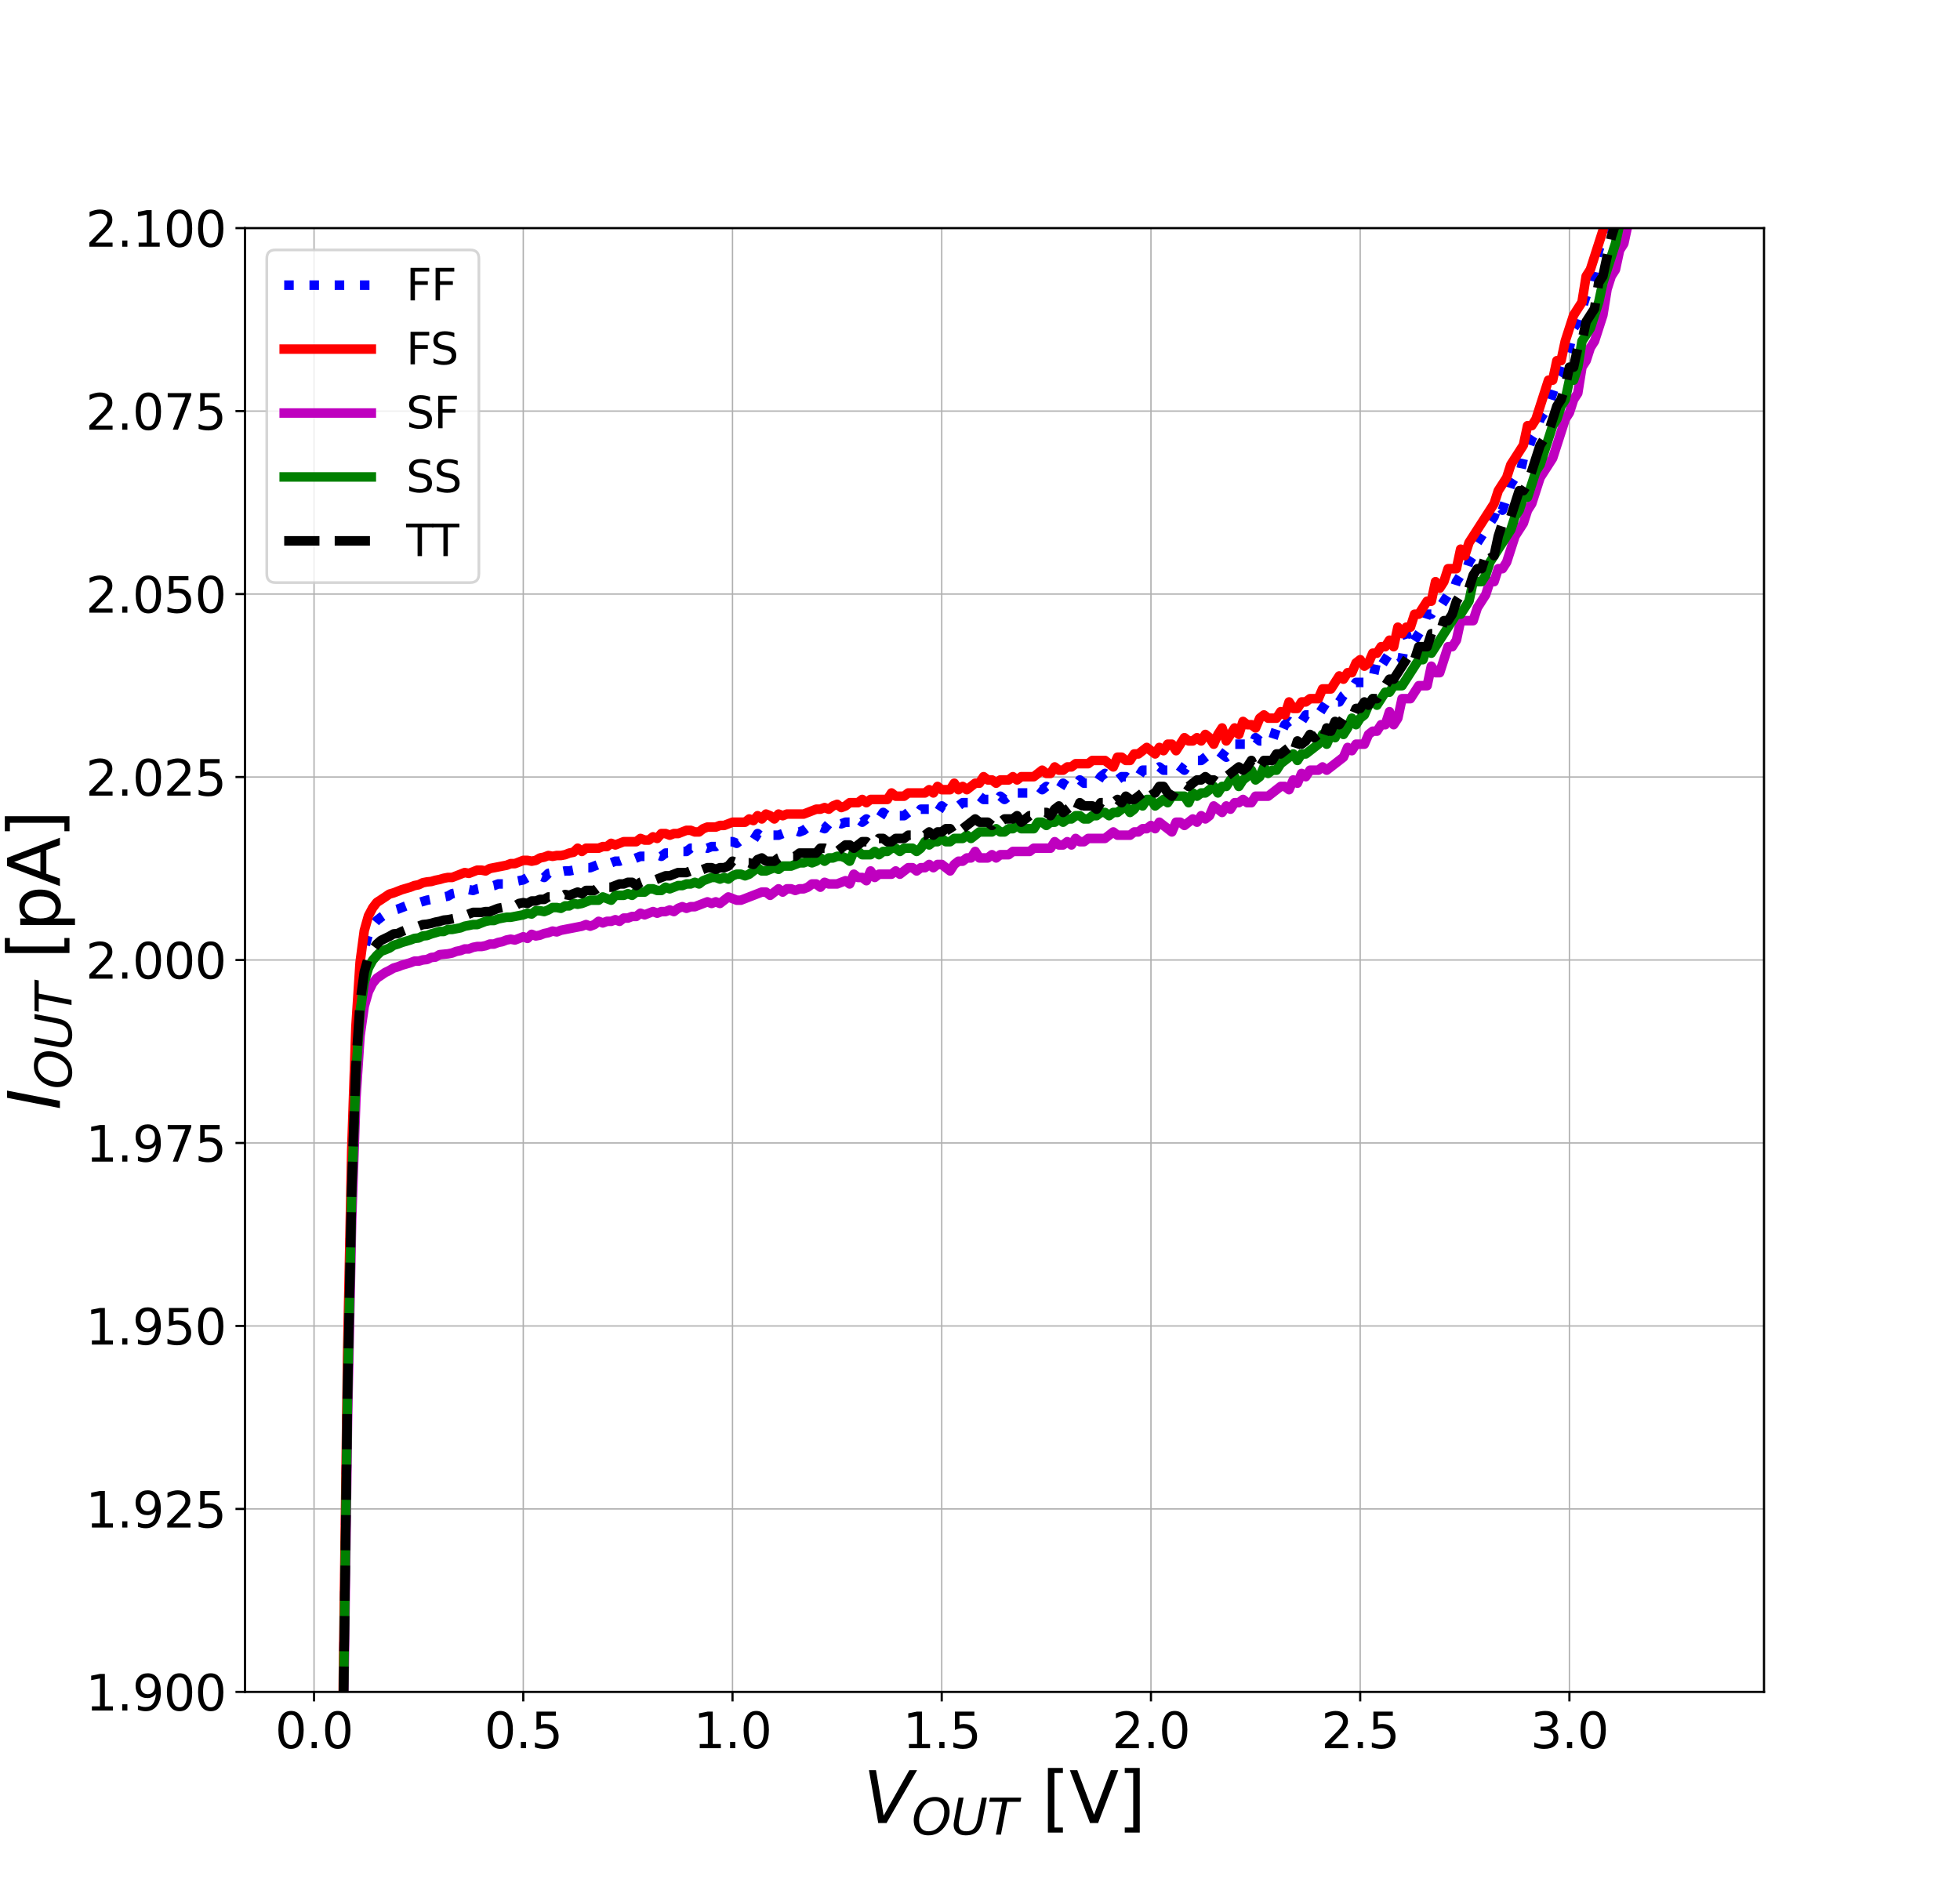 <?xml version="1.0" encoding="utf-8" standalone="no"?>
<!DOCTYPE svg PUBLIC "-//W3C//DTD SVG 1.1//EN"
  "http://www.w3.org/Graphics/SVG/1.1/DTD/svg11.dtd">
<svg xmlns:xlink="http://www.w3.org/1999/xlink" width="720pt" height="698.4pt" viewBox="0 0 720 698.4" xmlns="http://www.w3.org/2000/svg" version="1.1">
 <defs>
  <style type="text/css">*{stroke-linejoin: round; stroke-linecap: butt}</style>
 </defs>
 <g id="figure_1">
  <g id="patch_1">
   <path d="M 0 698.4 
L 720 698.4 
L 720 0 
L 0 0 
z
" style="fill: #ffffff"/>
  </g>
  <g id="axes_1">
   <g id="patch_2">
    <path d="M 90 621.576 
L 648 621.576 
L 648 83.808 
L 90 83.808 
z
" style="fill: #ffffff"/>
   </g>
   <g id="matplotlib.axis_1">
    <g id="xtick_1">
     <g id="line2d_1">
      <path d="M 115.364 621.576 
L 115.364 83.808 
" clip-path="url(#pe6aa194597)" style="fill: none; stroke: #b0b0b0; stroke-width: 0.5; stroke-linecap: square"/>
     </g>
     <g id="line2d_2">
      <defs>
       <path id="meced6f2528" d="M 0 0 
L 0 3.5 
" style="stroke: #000000; stroke-width: 0.8"/>
      </defs>
      <g>
       <use xlink:href="#meced6f2528" x="115.364" y="621.576" style="stroke: #000000; stroke-width: 0.8"/>
      </g>
     </g>
     <g id="text_1">
      <!-- 0.0 -->
      <g transform="translate(101.051 642.253) scale(0.18 -0.18)">
       <defs>
        <path id="DejaVuSans-30" d="M 2034 4250 
Q 1547 4250 1301 3770 
Q 1056 3291 1056 2328 
Q 1056 1369 1301 889 
Q 1547 409 2034 409 
Q 2525 409 2770 889 
Q 3016 1369 3016 2328 
Q 3016 3291 2770 3770 
Q 2525 4250 2034 4250 
z
M 2034 4750 
Q 2819 4750 3233 4129 
Q 3647 3509 3647 2328 
Q 3647 1150 3233 529 
Q 2819 -91 2034 -91 
Q 1250 -91 836 529 
Q 422 1150 422 2328 
Q 422 3509 836 4129 
Q 1250 4750 2034 4750 
z
" transform="scale(0.016)"/>
        <path id="DejaVuSans-2e" d="M 684 794 
L 1344 794 
L 1344 0 
L 684 0 
L 684 794 
z
" transform="scale(0.016)"/>
       </defs>
       <use xlink:href="#DejaVuSans-30"/>
       <use xlink:href="#DejaVuSans-2e" x="63.623"/>
       <use xlink:href="#DejaVuSans-30" x="95.41"/>
      </g>
     </g>
    </g>
    <g id="xtick_2">
     <g id="line2d_3">
      <path d="M 192.223 621.576 
L 192.223 83.808 
" clip-path="url(#pe6aa194597)" style="fill: none; stroke: #b0b0b0; stroke-width: 0.5; stroke-linecap: square"/>
     </g>
     <g id="line2d_4">
      <g>
       <use xlink:href="#meced6f2528" x="192.223" y="621.576" style="stroke: #000000; stroke-width: 0.8"/>
      </g>
     </g>
     <g id="text_2">
      <!-- 0.5 -->
      <g transform="translate(177.91 642.253) scale(0.18 -0.18)">
       <defs>
        <path id="DejaVuSans-35" d="M 691 4666 
L 3169 4666 
L 3169 4134 
L 1269 4134 
L 1269 2991 
Q 1406 3038 1543 3061 
Q 1681 3084 1819 3084 
Q 2600 3084 3056 2656 
Q 3513 2228 3513 1497 
Q 3513 744 3044 326 
Q 2575 -91 1722 -91 
Q 1428 -91 1123 -41 
Q 819 9 494 109 
L 494 744 
Q 775 591 1075 516 
Q 1375 441 1709 441 
Q 2250 441 2565 725 
Q 2881 1009 2881 1497 
Q 2881 1984 2565 2268 
Q 2250 2553 1709 2553 
Q 1456 2553 1204 2497 
Q 953 2441 691 2322 
L 691 4666 
z
" transform="scale(0.016)"/>
       </defs>
       <use xlink:href="#DejaVuSans-30"/>
       <use xlink:href="#DejaVuSans-2e" x="63.623"/>
       <use xlink:href="#DejaVuSans-35" x="95.41"/>
      </g>
     </g>
    </g>
    <g id="xtick_3">
     <g id="line2d_5">
      <path d="M 269.083 621.576 
L 269.083 83.808 
" clip-path="url(#pe6aa194597)" style="fill: none; stroke: #b0b0b0; stroke-width: 0.5; stroke-linecap: square"/>
     </g>
     <g id="line2d_6">
      <g>
       <use xlink:href="#meced6f2528" x="269.083" y="621.576" style="stroke: #000000; stroke-width: 0.8"/>
      </g>
     </g>
     <g id="text_3">
      <!-- 1.0 -->
      <g transform="translate(254.77 642.253) scale(0.18 -0.18)">
       <defs>
        <path id="DejaVuSans-31" d="M 794 531 
L 1825 531 
L 1825 4091 
L 703 3866 
L 703 4441 
L 1819 4666 
L 2450 4666 
L 2450 531 
L 3481 531 
L 3481 0 
L 794 0 
L 794 531 
z
" transform="scale(0.016)"/>
       </defs>
       <use xlink:href="#DejaVuSans-31"/>
       <use xlink:href="#DejaVuSans-2e" x="63.623"/>
       <use xlink:href="#DejaVuSans-30" x="95.41"/>
      </g>
     </g>
    </g>
    <g id="xtick_4">
     <g id="line2d_7">
      <path d="M 345.942 621.576 
L 345.942 83.808 
" clip-path="url(#pe6aa194597)" style="fill: none; stroke: #b0b0b0; stroke-width: 0.5; stroke-linecap: square"/>
     </g>
     <g id="line2d_8">
      <g>
       <use xlink:href="#meced6f2528" x="345.942" y="621.576" style="stroke: #000000; stroke-width: 0.8"/>
      </g>
     </g>
     <g id="text_4">
      <!-- 1.5 -->
      <g transform="translate(331.629 642.253) scale(0.18 -0.18)">
       <use xlink:href="#DejaVuSans-31"/>
       <use xlink:href="#DejaVuSans-2e" x="63.623"/>
       <use xlink:href="#DejaVuSans-35" x="95.41"/>
      </g>
     </g>
    </g>
    <g id="xtick_5">
     <g id="line2d_9">
      <path d="M 422.802 621.576 
L 422.802 83.808 
" clip-path="url(#pe6aa194597)" style="fill: none; stroke: #b0b0b0; stroke-width: 0.5; stroke-linecap: square"/>
     </g>
     <g id="line2d_10">
      <g>
       <use xlink:href="#meced6f2528" x="422.802" y="621.576" style="stroke: #000000; stroke-width: 0.8"/>
      </g>
     </g>
     <g id="text_5">
      <!-- 2.0 -->
      <g transform="translate(408.489 642.253) scale(0.18 -0.18)">
       <defs>
        <path id="DejaVuSans-32" d="M 1228 531 
L 3431 531 
L 3431 0 
L 469 0 
L 469 531 
Q 828 903 1448 1529 
Q 2069 2156 2228 2338 
Q 2531 2678 2651 2914 
Q 2772 3150 2772 3378 
Q 2772 3750 2511 3984 
Q 2250 4219 1831 4219 
Q 1534 4219 1204 4116 
Q 875 4013 500 3803 
L 500 4441 
Q 881 4594 1212 4672 
Q 1544 4750 1819 4750 
Q 2544 4750 2975 4387 
Q 3406 4025 3406 3419 
Q 3406 3131 3298 2873 
Q 3191 2616 2906 2266 
Q 2828 2175 2409 1742 
Q 1991 1309 1228 531 
z
" transform="scale(0.016)"/>
       </defs>
       <use xlink:href="#DejaVuSans-32"/>
       <use xlink:href="#DejaVuSans-2e" x="63.623"/>
       <use xlink:href="#DejaVuSans-30" x="95.41"/>
      </g>
     </g>
    </g>
    <g id="xtick_6">
     <g id="line2d_11">
      <path d="M 499.661 621.576 
L 499.661 83.808 
" clip-path="url(#pe6aa194597)" style="fill: none; stroke: #b0b0b0; stroke-width: 0.5; stroke-linecap: square"/>
     </g>
     <g id="line2d_12">
      <g>
       <use xlink:href="#meced6f2528" x="499.661" y="621.576" style="stroke: #000000; stroke-width: 0.8"/>
      </g>
     </g>
     <g id="text_6">
      <!-- 2.5 -->
      <g transform="translate(485.348 642.253) scale(0.18 -0.18)">
       <use xlink:href="#DejaVuSans-32"/>
       <use xlink:href="#DejaVuSans-2e" x="63.623"/>
       <use xlink:href="#DejaVuSans-35" x="95.41"/>
      </g>
     </g>
    </g>
    <g id="xtick_7">
     <g id="line2d_13">
      <path d="M 576.521 621.576 
L 576.521 83.808 
" clip-path="url(#pe6aa194597)" style="fill: none; stroke: #b0b0b0; stroke-width: 0.5; stroke-linecap: square"/>
     </g>
     <g id="line2d_14">
      <g>
       <use xlink:href="#meced6f2528" x="576.521" y="621.576" style="stroke: #000000; stroke-width: 0.8"/>
      </g>
     </g>
     <g id="text_7">
      <!-- 3.0 -->
      <g transform="translate(562.208 642.253) scale(0.18 -0.18)">
       <defs>
        <path id="DejaVuSans-33" d="M 2597 2516 
Q 3050 2419 3304 2112 
Q 3559 1806 3559 1356 
Q 3559 666 3084 287 
Q 2609 -91 1734 -91 
Q 1441 -91 1130 -33 
Q 819 25 488 141 
L 488 750 
Q 750 597 1062 519 
Q 1375 441 1716 441 
Q 2309 441 2620 675 
Q 2931 909 2931 1356 
Q 2931 1769 2642 2001 
Q 2353 2234 1838 2234 
L 1294 2234 
L 1294 2753 
L 1863 2753 
Q 2328 2753 2575 2939 
Q 2822 3125 2822 3475 
Q 2822 3834 2567 4026 
Q 2313 4219 1838 4219 
Q 1578 4219 1281 4162 
Q 984 4106 628 3988 
L 628 4550 
Q 988 4650 1302 4700 
Q 1616 4750 1894 4750 
Q 2613 4750 3031 4423 
Q 3450 4097 3450 3541 
Q 3450 3153 3228 2886 
Q 3006 2619 2597 2516 
z
" transform="scale(0.016)"/>
       </defs>
       <use xlink:href="#DejaVuSans-33"/>
       <use xlink:href="#DejaVuSans-2e" x="63.623"/>
       <use xlink:href="#DejaVuSans-30" x="95.41"/>
      </g>
     </g>
    </g>
    <g id="text_8">
     <!-- $V_{OUT}$ [V] -->
     <g transform="translate(317.13 669.753) scale(0.26 -0.26)">
      <defs>
       <path id="DejaVuSans-Oblique-56" d="M 1319 0 
L 500 4666 
L 1119 4666 
L 1797 653 
L 4063 4666 
L 4750 4666 
L 2053 0 
L 1319 0 
z
" transform="scale(0.016)"/>
       <path id="DejaVuSans-Oblique-4f" d="M 2919 4238 
Q 2400 4238 2003 3986 
Q 1606 3734 1313 3219 
Q 1125 2891 1026 2522 
Q 928 2153 928 1778 
Q 928 1128 1239 775 
Q 1550 422 2119 422 
Q 2631 422 3032 676 
Q 3434 931 3719 1434 
Q 3909 1772 4009 2142 
Q 4109 2513 4109 2881 
Q 4109 3528 3796 3883 
Q 3484 4238 2919 4238 
z
M 2100 -91 
Q 1241 -91 748 418 
Q 256 928 256 1813 
Q 256 2319 448 2847 
Q 641 3375 978 3788 
Q 1375 4272 1862 4511 
Q 2350 4750 2938 4750 
Q 3794 4750 4287 4245 
Q 4781 3741 4781 2869 
Q 4781 2331 4593 1812 
Q 4406 1294 4056 872 
Q 3656 384 3173 146 
Q 2691 -91 2100 -91 
z
" transform="scale(0.016)"/>
       <path id="DejaVuSans-Oblique-55" d="M 991 4666 
L 1625 4666 
L 1075 1831 
Q 1041 1641 1027 1517 
Q 1013 1394 1013 1300 
Q 1013 869 1253 645 
Q 1494 422 1959 422 
Q 2563 422 2898 753 
Q 3234 1084 3378 1831 
L 3928 4666 
L 4563 4666 
L 4000 1753 
Q 3816 809 3300 359 
Q 2784 -91 1888 -91 
Q 1188 -91 780 261 
Q 372 613 372 1216 
Q 372 1325 387 1461 
Q 403 1597 434 1753 
L 991 4666 
z
" transform="scale(0.016)"/>
       <path id="DejaVuSans-Oblique-54" d="M 378 4666 
L 4325 4666 
L 4225 4134 
L 2559 4134 
L 1759 0 
L 1125 0 
L 1925 4134 
L 275 4134 
L 378 4666 
z
" transform="scale(0.016)"/>
       <path id="DejaVuSans-20" transform="scale(0.016)"/>
       <path id="DejaVuSans-5b" d="M 550 4863 
L 1875 4863 
L 1875 4416 
L 1125 4416 
L 1125 -397 
L 1875 -397 
L 1875 -844 
L 550 -844 
L 550 4863 
z
" transform="scale(0.016)"/>
       <path id="DejaVuSans-56" d="M 1831 0 
L 50 4666 
L 709 4666 
L 2188 738 
L 3669 4666 
L 4325 4666 
L 2547 0 
L 1831 0 
z
" transform="scale(0.016)"/>
       <path id="DejaVuSans-5d" d="M 1947 4863 
L 1947 -844 
L 622 -844 
L 622 -397 
L 1369 -397 
L 1369 4416 
L 622 4416 
L 622 4863 
L 1947 4863 
z
" transform="scale(0.016)"/>
      </defs>
      <use xlink:href="#DejaVuSans-Oblique-56" transform="translate(0 0.016)"/>
      <use xlink:href="#DejaVuSans-Oblique-4f" transform="translate(68.408 -16.391) scale(0.7)"/>
      <use xlink:href="#DejaVuSans-Oblique-55" transform="translate(123.506 -16.391) scale(0.7)"/>
      <use xlink:href="#DejaVuSans-Oblique-54" transform="translate(174.741 -16.391) scale(0.7)"/>
      <use xlink:href="#DejaVuSans-20" transform="translate(220.234 0.016)"/>
      <use xlink:href="#DejaVuSans-5b" transform="translate(252.021 0.016)"/>
      <use xlink:href="#DejaVuSans-56" transform="translate(291.035 0.016)"/>
      <use xlink:href="#DejaVuSans-5d" transform="translate(359.443 0.016)"/>
     </g>
    </g>
   </g>
   <g id="matplotlib.axis_2">
    <g id="ytick_1">
     <g id="line2d_15">
      <path d="M 90 621.576 
L 648 621.576 
" clip-path="url(#pe6aa194597)" style="fill: none; stroke: #b0b0b0; stroke-width: 0.5; stroke-linecap: square"/>
     </g>
     <g id="line2d_16">
      <defs>
       <path id="m363002eee1" d="M 0 0 
L -3.5 0 
" style="stroke: #000000; stroke-width: 0.8"/>
      </defs>
      <g>
       <use xlink:href="#m363002eee1" x="90" y="621.576" style="stroke: #000000; stroke-width: 0.8"/>
      </g>
     </g>
     <g id="text_9">
      <!-- 1.900 -->
      <g transform="translate(31.469 628.415) scale(0.18 -0.18)">
       <defs>
        <path id="DejaVuSans-39" d="M 703 97 
L 703 672 
Q 941 559 1184 500 
Q 1428 441 1663 441 
Q 2288 441 2617 861 
Q 2947 1281 2994 2138 
Q 2813 1869 2534 1725 
Q 2256 1581 1919 1581 
Q 1219 1581 811 2004 
Q 403 2428 403 3163 
Q 403 3881 828 4315 
Q 1253 4750 1959 4750 
Q 2769 4750 3195 4129 
Q 3622 3509 3622 2328 
Q 3622 1225 3098 567 
Q 2575 -91 1691 -91 
Q 1453 -91 1209 -44 
Q 966 3 703 97 
z
M 1959 2075 
Q 2384 2075 2632 2365 
Q 2881 2656 2881 3163 
Q 2881 3666 2632 3958 
Q 2384 4250 1959 4250 
Q 1534 4250 1286 3958 
Q 1038 3666 1038 3163 
Q 1038 2656 1286 2365 
Q 1534 2075 1959 2075 
z
" transform="scale(0.016)"/>
       </defs>
       <use xlink:href="#DejaVuSans-31"/>
       <use xlink:href="#DejaVuSans-2e" x="63.623"/>
       <use xlink:href="#DejaVuSans-39" x="95.41"/>
       <use xlink:href="#DejaVuSans-30" x="159.033"/>
       <use xlink:href="#DejaVuSans-30" x="222.656"/>
      </g>
     </g>
    </g>
    <g id="ytick_2">
     <g id="line2d_17">
      <path d="M 90 554.355 
L 648 554.355 
" clip-path="url(#pe6aa194597)" style="fill: none; stroke: #b0b0b0; stroke-width: 0.5; stroke-linecap: square"/>
     </g>
     <g id="line2d_18">
      <g>
       <use xlink:href="#m363002eee1" x="90" y="554.355" style="stroke: #000000; stroke-width: 0.8"/>
      </g>
     </g>
     <g id="text_10">
      <!-- 1.925 -->
      <g transform="translate(31.469 561.194) scale(0.18 -0.18)">
       <use xlink:href="#DejaVuSans-31"/>
       <use xlink:href="#DejaVuSans-2e" x="63.623"/>
       <use xlink:href="#DejaVuSans-39" x="95.41"/>
       <use xlink:href="#DejaVuSans-32" x="159.033"/>
       <use xlink:href="#DejaVuSans-35" x="222.656"/>
      </g>
     </g>
    </g>
    <g id="ytick_3">
     <g id="line2d_19">
      <path d="M 90 487.134 
L 648 487.134 
" clip-path="url(#pe6aa194597)" style="fill: none; stroke: #b0b0b0; stroke-width: 0.5; stroke-linecap: square"/>
     </g>
     <g id="line2d_20">
      <g>
       <use xlink:href="#m363002eee1" x="90" y="487.134" style="stroke: #000000; stroke-width: 0.8"/>
      </g>
     </g>
     <g id="text_11">
      <!-- 1.950 -->
      <g transform="translate(31.469 493.973) scale(0.18 -0.18)">
       <use xlink:href="#DejaVuSans-31"/>
       <use xlink:href="#DejaVuSans-2e" x="63.623"/>
       <use xlink:href="#DejaVuSans-39" x="95.41"/>
       <use xlink:href="#DejaVuSans-35" x="159.033"/>
       <use xlink:href="#DejaVuSans-30" x="222.656"/>
      </g>
     </g>
    </g>
    <g id="ytick_4">
     <g id="line2d_21">
      <path d="M 90 419.913 
L 648 419.913 
" clip-path="url(#pe6aa194597)" style="fill: none; stroke: #b0b0b0; stroke-width: 0.5; stroke-linecap: square"/>
     </g>
     <g id="line2d_22">
      <g>
       <use xlink:href="#m363002eee1" x="90" y="419.913" style="stroke: #000000; stroke-width: 0.8"/>
      </g>
     </g>
     <g id="text_12">
      <!-- 1.975 -->
      <g transform="translate(31.469 426.752) scale(0.18 -0.18)">
       <defs>
        <path id="DejaVuSans-37" d="M 525 4666 
L 3525 4666 
L 3525 4397 
L 1831 0 
L 1172 0 
L 2766 4134 
L 525 4134 
L 525 4666 
z
" transform="scale(0.016)"/>
       </defs>
       <use xlink:href="#DejaVuSans-31"/>
       <use xlink:href="#DejaVuSans-2e" x="63.623"/>
       <use xlink:href="#DejaVuSans-39" x="95.41"/>
       <use xlink:href="#DejaVuSans-37" x="159.033"/>
       <use xlink:href="#DejaVuSans-35" x="222.656"/>
      </g>
     </g>
    </g>
    <g id="ytick_5">
     <g id="line2d_23">
      <path d="M 90 352.692 
L 648 352.692 
" clip-path="url(#pe6aa194597)" style="fill: none; stroke: #b0b0b0; stroke-width: 0.5; stroke-linecap: square"/>
     </g>
     <g id="line2d_24">
      <g>
       <use xlink:href="#m363002eee1" x="90" y="352.692" style="stroke: #000000; stroke-width: 0.8"/>
      </g>
     </g>
     <g id="text_13">
      <!-- 2.000 -->
      <g transform="translate(31.469 359.531) scale(0.18 -0.18)">
       <use xlink:href="#DejaVuSans-32"/>
       <use xlink:href="#DejaVuSans-2e" x="63.623"/>
       <use xlink:href="#DejaVuSans-30" x="95.41"/>
       <use xlink:href="#DejaVuSans-30" x="159.033"/>
       <use xlink:href="#DejaVuSans-30" x="222.656"/>
      </g>
     </g>
    </g>
    <g id="ytick_6">
     <g id="line2d_25">
      <path d="M 90 285.471 
L 648 285.471 
" clip-path="url(#pe6aa194597)" style="fill: none; stroke: #b0b0b0; stroke-width: 0.5; stroke-linecap: square"/>
     </g>
     <g id="line2d_26">
      <g>
       <use xlink:href="#m363002eee1" x="90" y="285.471" style="stroke: #000000; stroke-width: 0.8"/>
      </g>
     </g>
     <g id="text_14">
      <!-- 2.025 -->
      <g transform="translate(31.469 292.31) scale(0.18 -0.18)">
       <use xlink:href="#DejaVuSans-32"/>
       <use xlink:href="#DejaVuSans-2e" x="63.623"/>
       <use xlink:href="#DejaVuSans-30" x="95.41"/>
       <use xlink:href="#DejaVuSans-32" x="159.033"/>
       <use xlink:href="#DejaVuSans-35" x="222.656"/>
      </g>
     </g>
    </g>
    <g id="ytick_7">
     <g id="line2d_27">
      <path d="M 90 218.25 
L 648 218.25 
" clip-path="url(#pe6aa194597)" style="fill: none; stroke: #b0b0b0; stroke-width: 0.5; stroke-linecap: square"/>
     </g>
     <g id="line2d_28">
      <g>
       <use xlink:href="#m363002eee1" x="90" y="218.25" style="stroke: #000000; stroke-width: 0.8"/>
      </g>
     </g>
     <g id="text_15">
      <!-- 2.050 -->
      <g transform="translate(31.469 225.089) scale(0.18 -0.18)">
       <use xlink:href="#DejaVuSans-32"/>
       <use xlink:href="#DejaVuSans-2e" x="63.623"/>
       <use xlink:href="#DejaVuSans-30" x="95.41"/>
       <use xlink:href="#DejaVuSans-35" x="159.033"/>
       <use xlink:href="#DejaVuSans-30" x="222.656"/>
      </g>
     </g>
    </g>
    <g id="ytick_8">
     <g id="line2d_29">
      <path d="M 90 151.029 
L 648 151.029 
" clip-path="url(#pe6aa194597)" style="fill: none; stroke: #b0b0b0; stroke-width: 0.5; stroke-linecap: square"/>
     </g>
     <g id="line2d_30">
      <g>
       <use xlink:href="#m363002eee1" x="90" y="151.029" style="stroke: #000000; stroke-width: 0.8"/>
      </g>
     </g>
     <g id="text_16">
      <!-- 2.075 -->
      <g transform="translate(31.469 157.868) scale(0.18 -0.18)">
       <use xlink:href="#DejaVuSans-32"/>
       <use xlink:href="#DejaVuSans-2e" x="63.623"/>
       <use xlink:href="#DejaVuSans-30" x="95.41"/>
       <use xlink:href="#DejaVuSans-37" x="159.033"/>
       <use xlink:href="#DejaVuSans-35" x="222.656"/>
      </g>
     </g>
    </g>
    <g id="ytick_9">
     <g id="line2d_31">
      <path d="M 90 83.808 
L 648 83.808 
" clip-path="url(#pe6aa194597)" style="fill: none; stroke: #b0b0b0; stroke-width: 0.5; stroke-linecap: square"/>
     </g>
     <g id="line2d_32">
      <g>
       <use xlink:href="#m363002eee1" x="90" y="83.808" style="stroke: #000000; stroke-width: 0.8"/>
      </g>
     </g>
     <g id="text_17">
      <!-- 2.100 -->
      <g transform="translate(31.469 90.647) scale(0.18 -0.18)">
       <use xlink:href="#DejaVuSans-32"/>
       <use xlink:href="#DejaVuSans-2e" x="63.623"/>
       <use xlink:href="#DejaVuSans-31" x="95.41"/>
       <use xlink:href="#DejaVuSans-30" x="159.033"/>
       <use xlink:href="#DejaVuSans-30" x="222.656"/>
      </g>
     </g>
    </g>
    <g id="text_18">
     <!-- $I_{OUT}$ [pA] -->
     <g transform="translate(22.009 407.812) rotate(-90) scale(0.26 -0.26)">
      <defs>
       <path id="DejaVuSans-Oblique-49" d="M 1081 4666 
L 1716 4666 
L 806 0 
L 172 0 
L 1081 4666 
z
" transform="scale(0.016)"/>
       <path id="DejaVuSans-70" d="M 1159 525 
L 1159 -1331 
L 581 -1331 
L 581 3500 
L 1159 3500 
L 1159 2969 
Q 1341 3281 1617 3432 
Q 1894 3584 2278 3584 
Q 2916 3584 3314 3078 
Q 3713 2572 3713 1747 
Q 3713 922 3314 415 
Q 2916 -91 2278 -91 
Q 1894 -91 1617 61 
Q 1341 213 1159 525 
z
M 3116 1747 
Q 3116 2381 2855 2742 
Q 2594 3103 2138 3103 
Q 1681 3103 1420 2742 
Q 1159 2381 1159 1747 
Q 1159 1113 1420 752 
Q 1681 391 2138 391 
Q 2594 391 2855 752 
Q 3116 1113 3116 1747 
z
" transform="scale(0.016)"/>
       <path id="DejaVuSans-41" d="M 2188 4044 
L 1331 1722 
L 3047 1722 
L 2188 4044 
z
M 1831 4666 
L 2547 4666 
L 4325 0 
L 3669 0 
L 3244 1197 
L 1141 1197 
L 716 0 
L 50 0 
L 1831 4666 
z
" transform="scale(0.016)"/>
      </defs>
      <use xlink:href="#DejaVuSans-Oblique-49" transform="translate(0 0.016)"/>
      <use xlink:href="#DejaVuSans-Oblique-4f" transform="translate(29.492 -16.391) scale(0.7)"/>
      <use xlink:href="#DejaVuSans-Oblique-55" transform="translate(84.59 -16.391) scale(0.7)"/>
      <use xlink:href="#DejaVuSans-Oblique-54" transform="translate(135.825 -16.391) scale(0.7)"/>
      <use xlink:href="#DejaVuSans-20" transform="translate(181.318 0.016)"/>
      <use xlink:href="#DejaVuSans-5b" transform="translate(213.105 0.016)"/>
      <use xlink:href="#DejaVuSans-70" transform="translate(252.119 0.016)"/>
      <use xlink:href="#DejaVuSans-41" transform="translate(315.596 0.016)"/>
      <use xlink:href="#DejaVuSans-5d" transform="translate(384.004 0.016)"/>
     </g>
    </g>
   </g>
   <g id="line2d_33">
    <path d="M 125.466 699.4 
L 126.124 624.503 
L 127.661 506.848 
L 129.198 430.426 
L 130.736 384.827 
L 132.273 360.423 
L 133.81 348.781 
L 135.347 343.109 
L 136.884 340.049 
L 138.421 338.183 
L 139.959 336.989 
L 141.496 335.945 
L 144.57 334.452 
L 146.107 334.004 
L 149.182 332.81 
L 150.719 332.512 
L 152.256 331.765 
L 153.793 331.616 
L 156.868 330.72 
L 158.405 330.422 
L 159.942 330.273 
L 161.479 329.974 
L 163.017 329.526 
L 164.554 329.228 
L 166.091 328.332 
L 167.628 328.034 
L 169.165 328.034 
L 170.702 327.735 
L 172.24 326.84 
L 173.777 327.138 
L 175.314 326.541 
L 181.463 325.347 
L 183 324.75 
L 186.074 324.75 
L 187.612 324.153 
L 192.223 323.257 
L 193.76 322.362 
L 195.298 322.66 
L 196.835 322.362 
L 198.372 321.765 
L 199.909 322.362 
L 201.446 320.869 
L 202.983 320.571 
L 204.521 321.466 
L 206.058 320.272 
L 207.595 319.974 
L 209.132 319.974 
L 212.207 319.377 
L 213.744 318.78 
L 216.818 318.78 
L 219.893 317.585 
L 221.43 317.585 
L 222.967 318.183 
L 224.504 316.988 
L 226.041 316.391 
L 227.579 316.391 
L 229.116 315.794 
L 230.653 316.391 
L 235.264 314.6 
L 239.876 314.6 
L 241.413 314.003 
L 242.95 314.6 
L 244.488 313.406 
L 246.025 313.406 
L 247.562 312.809 
L 252.174 312.809 
L 253.711 311.615 
L 255.248 311.615 
L 256.785 311.018 
L 258.322 311.018 
L 259.86 311.615 
L 261.397 311.018 
L 262.934 311.018 
L 264.471 309.824 
L 266.008 309.824 
L 267.545 309.227 
L 269.083 309.227 
L 270.62 309.824 
L 272.157 308.63 
L 276.769 308.63 
L 278.306 306.242 
L 279.843 307.436 
L 281.38 308.033 
L 282.917 306.839 
L 285.992 306.839 
L 289.066 305.645 
L 290.603 305.645 
L 292.14 305.048 
L 293.678 305.645 
L 295.215 305.048 
L 296.752 303.853 
L 301.364 303.853 
L 302.901 304.451 
L 304.438 302.659 
L 305.975 303.853 
L 307.512 302.062 
L 309.05 302.659 
L 310.587 302.062 
L 312.124 302.062 
L 313.661 303.256 
L 315.198 300.868 
L 316.736 302.062 
L 318.273 300.868 
L 319.81 302.062 
L 321.347 300.868 
L 322.884 300.868 
L 324.421 298.48 
L 325.959 299.674 
L 327.496 298.48 
L 329.033 299.674 
L 332.107 299.674 
L 333.645 298.48 
L 335.182 299.674 
L 336.719 299.674 
L 338.256 297.286 
L 341.331 297.286 
L 342.868 296.092 
L 344.405 298.48 
L 345.942 296.092 
L 347.479 297.286 
L 349.017 296.092 
L 352.091 296.092 
L 353.628 294.898 
L 358.24 294.898 
L 359.777 292.51 
L 361.314 293.704 
L 364.388 293.704 
L 365.926 294.898 
L 367.463 292.51 
L 369 293.704 
L 370.537 292.51 
L 372.074 293.704 
L 373.612 291.316 
L 379.76 291.316 
L 381.298 288.927 
L 382.835 290.122 
L 384.372 288.927 
L 385.909 290.122 
L 388.983 290.122 
L 390.521 287.733 
L 392.058 288.927 
L 395.132 288.927 
L 396.669 286.539 
L 398.207 287.733 
L 399.744 287.733 
L 401.281 286.539 
L 402.818 287.733 
L 404.355 285.345 
L 405.893 284.151 
L 407.43 285.345 
L 408.967 285.345 
L 410.504 286.539 
L 412.041 285.345 
L 413.579 285.345 
L 415.116 286.539 
L 416.653 285.345 
L 418.19 285.345 
L 419.727 282.957 
L 421.264 282.957 
L 422.802 284.151 
L 425.876 281.763 
L 427.413 282.957 
L 430.488 282.957 
L 432.025 280.569 
L 435.099 282.957 
L 436.636 280.569 
L 438.174 279.375 
L 441.248 279.375 
L 444.322 276.987 
L 445.86 276.987 
L 447.397 275.792 
L 450.471 278.181 
L 452.008 276.987 
L 453.545 273.404 
L 458.157 273.404 
L 459.694 274.598 
L 461.231 271.016 
L 462.769 272.21 
L 464.306 272.21 
L 465.843 271.016 
L 467.38 272.21 
L 468.917 267.434 
L 470.455 269.822 
L 471.992 266.24 
L 473.529 265.046 
L 475.066 266.24 
L 476.603 265.046 
L 478.14 265.046 
L 479.678 262.658 
L 481.215 262.658 
L 482.752 263.852 
L 484.289 262.658 
L 487.364 257.881 
L 488.901 256.687 
L 490.438 257.881 
L 491.975 257.881 
L 493.512 255.493 
L 496.587 253.105 
L 498.124 250.717 
L 501.198 250.717 
L 502.736 249.523 
L 504.273 249.523 
L 505.81 242.358 
L 507.347 244.746 
L 510.421 239.97 
L 513.496 239.97 
L 515.033 242.358 
L 516.57 232.805 
L 518.107 237.582 
L 522.719 230.417 
L 524.256 225.641 
L 525.793 225.641 
L 527.331 223.253 
L 528.868 223.253 
L 531.942 218.476 
L 533.479 218.476 
L 535.017 213.7 
L 536.554 211.312 
L 538.091 211.312 
L 539.628 206.536 
L 541.165 204.147 
L 542.702 199.371 
L 548.851 189.818 
L 550.388 185.042 
L 551.926 187.43 
L 555 177.878 
L 556.537 175.489 
L 558.074 175.489 
L 559.612 168.325 
L 561.149 165.937 
L 562.686 161.16 
L 564.223 158.772 
L 565.76 153.996 
L 568.835 149.219 
L 571.909 139.667 
L 573.446 137.279 
L 576.521 127.726 
L 578.058 120.561 
L 579.595 118.173 
L 582.669 108.621 
L 584.207 106.232 
L 587.281 91.903 
L 591.893 77.574 
L 593.43 75.186 
L 594.967 68.022 
L 596.504 63.245 
L 598.041 56.081 
L 599.579 53.693 
L 601.116 44.14 
L 602.653 39.364 
L 608.802 10.706 
L 611.876 1.153 
L 612.153 -1 
L 612.153 -1 
" clip-path="url(#pe6aa194597)" style="fill: none; stroke-dasharray: 3.5,5.775; stroke-dashoffset: 0; stroke: #0000ff; stroke-width: 3.5"/>
   </g>
   <g id="line2d_34">
    <path d="M 125.391 699.4 
L 126.124 615.995 
L 127.661 498.639 
L 129.198 422.59 
L 130.736 377.215 
L 132.273 353.557 
L 133.81 341.915 
L 135.347 336.467 
L 136.884 333.556 
L 138.421 331.541 
L 141.496 329.526 
L 143.033 328.481 
L 144.57 328.034 
L 147.645 326.84 
L 150.719 325.944 
L 152.256 325.347 
L 153.793 325.048 
L 155.331 324.302 
L 156.868 324.004 
L 158.405 323.854 
L 159.942 323.407 
L 161.479 323.108 
L 163.017 322.66 
L 164.554 322.362 
L 166.091 322.362 
L 170.702 320.571 
L 172.24 320.869 
L 175.314 319.675 
L 176.851 319.675 
L 178.388 319.974 
L 179.926 319.078 
L 186.074 317.884 
L 187.612 317.287 
L 189.149 317.287 
L 192.223 316.093 
L 193.76 316.093 
L 195.298 316.391 
L 196.835 316.093 
L 198.372 315.197 
L 199.909 314.899 
L 201.446 314.302 
L 202.983 314.6 
L 204.521 314.302 
L 206.058 314.302 
L 207.595 314.003 
L 209.132 313.406 
L 210.669 313.108 
L 212.207 311.615 
L 213.744 312.809 
L 215.281 311.615 
L 219.893 311.615 
L 221.43 311.018 
L 222.967 311.018 
L 224.504 309.824 
L 226.041 310.421 
L 229.116 309.227 
L 233.727 309.227 
L 235.264 308.033 
L 236.802 308.63 
L 238.339 308.63 
L 239.876 307.436 
L 241.413 308.033 
L 242.95 306.242 
L 244.488 306.242 
L 246.025 306.839 
L 247.562 306.242 
L 249.099 306.242 
L 252.174 305.048 
L 253.711 305.048 
L 255.248 305.645 
L 256.785 305.645 
L 258.322 304.451 
L 259.86 303.853 
L 262.934 303.853 
L 264.471 303.256 
L 266.008 303.256 
L 269.083 302.062 
L 273.694 302.062 
L 275.231 300.868 
L 276.769 301.465 
L 278.306 299.674 
L 279.843 300.868 
L 281.38 299.077 
L 282.917 299.674 
L 284.455 300.868 
L 285.992 299.077 
L 287.529 299.674 
L 289.066 299.077 
L 295.215 299.077 
L 299.826 297.286 
L 301.364 297.286 
L 302.901 296.689 
L 304.438 297.286 
L 305.975 296.092 
L 307.512 295.495 
L 309.05 296.689 
L 310.587 296.092 
L 312.124 294.898 
L 315.198 294.898 
L 316.736 293.704 
L 318.273 294.898 
L 319.81 293.704 
L 325.959 293.704 
L 327.496 291.316 
L 329.033 292.51 
L 332.107 292.51 
L 333.645 291.316 
L 339.793 291.316 
L 341.331 290.122 
L 342.868 291.316 
L 344.405 288.927 
L 345.942 290.122 
L 349.017 290.122 
L 350.554 287.733 
L 352.091 290.122 
L 353.628 288.927 
L 355.165 290.122 
L 358.24 287.733 
L 359.777 287.733 
L 361.314 285.345 
L 362.851 286.539 
L 364.388 286.539 
L 365.926 287.733 
L 367.463 286.539 
L 370.537 286.539 
L 372.074 285.345 
L 373.612 286.539 
L 375.149 285.345 
L 379.76 285.345 
L 382.835 282.957 
L 384.372 284.151 
L 385.909 284.151 
L 387.446 281.763 
L 388.983 282.957 
L 390.521 282.957 
L 392.058 281.763 
L 393.595 281.763 
L 395.132 280.569 
L 399.744 280.569 
L 401.281 279.375 
L 405.893 279.375 
L 408.967 281.763 
L 410.504 278.181 
L 412.041 278.181 
L 413.579 279.375 
L 415.116 279.375 
L 416.653 276.987 
L 418.19 276.987 
L 421.264 274.598 
L 424.339 276.987 
L 425.876 274.598 
L 427.413 275.792 
L 428.95 273.404 
L 430.488 273.404 
L 432.025 275.792 
L 435.099 271.016 
L 436.636 272.21 
L 438.174 272.21 
L 439.711 271.016 
L 441.248 272.21 
L 442.785 269.822 
L 444.322 271.016 
L 445.86 273.404 
L 447.397 269.822 
L 448.934 267.434 
L 450.471 272.21 
L 453.545 267.434 
L 455.083 269.822 
L 456.62 265.046 
L 458.157 266.24 
L 459.694 266.24 
L 461.231 267.434 
L 462.769 263.852 
L 464.306 262.658 
L 465.843 263.852 
L 468.917 263.852 
L 470.455 261.463 
L 471.992 262.658 
L 473.529 257.881 
L 475.066 260.269 
L 476.603 260.269 
L 478.14 257.881 
L 479.678 257.881 
L 481.215 256.687 
L 484.289 256.687 
L 485.826 253.105 
L 488.901 253.105 
L 491.975 248.329 
L 493.512 249.523 
L 495.05 247.134 
L 496.587 247.134 
L 498.124 243.552 
L 499.661 242.358 
L 501.198 244.746 
L 502.736 243.552 
L 504.273 239.97 
L 505.81 239.97 
L 507.347 237.582 
L 508.884 237.582 
L 510.421 235.194 
L 511.959 237.582 
L 513.496 230.417 
L 515.033 232.805 
L 516.57 230.417 
L 518.107 230.417 
L 519.645 225.641 
L 521.182 225.641 
L 524.256 220.865 
L 525.793 220.865 
L 527.331 213.7 
L 528.868 216.088 
L 530.405 213.7 
L 531.942 208.924 
L 535.017 208.924 
L 536.554 201.759 
L 538.091 204.147 
L 539.628 199.371 
L 548.851 185.042 
L 550.388 180.266 
L 553.463 175.489 
L 555 170.713 
L 559.612 163.549 
L 561.149 156.384 
L 562.686 156.384 
L 564.223 153.996 
L 568.835 139.667 
L 570.372 139.667 
L 571.909 132.502 
L 573.446 132.502 
L 574.983 125.338 
L 578.058 115.785 
L 581.132 111.009 
L 582.669 101.456 
L 584.207 99.068 
L 588.818 84.739 
L 591.893 70.41 
L 593.43 65.634 
L 594.967 63.245 
L 596.504 53.693 
L 601.116 39.364 
L 602.653 32.199 
L 605.727 22.647 
L 607.264 10.706 
L 608.802 3.541 
L 610.339 1.153 
L 610.685 -1 
L 610.685 -1 
" clip-path="url(#pe6aa194597)" style="fill: none; stroke: #ff0000; stroke-width: 3.5; stroke-linecap: square"/>
   </g>
   <g id="line2d_35">
    <path d="M 125.581 699.4 
L 126.124 638.16 
L 127.661 522.371 
L 129.198 447.89 
L 130.736 403.709 
L 132.273 380.499 
L 133.81 369.677 
L 135.347 364.304 
L 136.884 361.244 
L 138.421 359.378 
L 141.496 357.289 
L 143.033 356.542 
L 144.57 355.647 
L 146.107 355.199 
L 147.645 354.602 
L 150.719 353.707 
L 152.256 353.109 
L 153.793 353.109 
L 155.331 352.662 
L 156.868 352.512 
L 158.405 351.766 
L 159.942 351.617 
L 161.479 350.721 
L 164.554 350.423 
L 166.091 350.124 
L 167.628 349.527 
L 169.165 349.229 
L 170.702 348.632 
L 172.24 348.632 
L 173.777 348.035 
L 175.314 347.736 
L 176.851 347.736 
L 178.388 347.438 
L 179.926 346.841 
L 181.463 346.841 
L 183 346.243 
L 184.537 345.945 
L 186.074 345.348 
L 187.612 345.049 
L 189.149 345.348 
L 192.223 344.154 
L 193.76 344.751 
L 195.298 343.258 
L 196.835 343.855 
L 198.372 343.557 
L 199.909 342.96 
L 201.446 342.661 
L 202.983 342.064 
L 204.521 342.363 
L 206.058 341.766 
L 213.744 340.273 
L 215.281 339.676 
L 216.818 340.273 
L 218.355 339.676 
L 219.893 338.482 
L 221.43 339.079 
L 222.967 338.482 
L 224.504 338.482 
L 226.041 337.885 
L 227.579 338.482 
L 229.116 337.288 
L 230.653 337.288 
L 232.19 336.691 
L 233.727 336.691 
L 235.264 335.497 
L 236.802 336.094 
L 239.876 334.9 
L 241.413 335.497 
L 242.95 334.9 
L 244.488 334.9 
L 246.025 334.303 
L 247.562 334.9 
L 249.099 333.706 
L 250.636 333.109 
L 252.174 333.706 
L 253.711 333.109 
L 255.248 333.109 
L 259.86 331.317 
L 261.397 331.914 
L 262.934 331.317 
L 264.471 331.914 
L 267.545 329.526 
L 270.62 330.72 
L 272.157 330.72 
L 279.843 327.735 
L 281.38 327.735 
L 282.917 328.929 
L 285.992 326.541 
L 287.529 327.735 
L 289.066 326.541 
L 290.603 326.541 
L 292.14 327.138 
L 293.678 326.541 
L 295.215 326.541 
L 296.752 325.944 
L 298.289 324.75 
L 299.826 324.75 
L 301.364 325.944 
L 302.901 324.153 
L 304.438 324.75 
L 307.512 324.75 
L 310.587 323.556 
L 312.124 324.75 
L 313.661 321.168 
L 315.198 322.362 
L 316.736 322.362 
L 318.273 323.556 
L 319.81 319.974 
L 321.347 322.362 
L 322.884 321.168 
L 327.496 321.168 
L 329.033 319.974 
L 330.57 321.168 
L 333.645 318.78 
L 335.182 318.78 
L 336.719 319.974 
L 338.256 318.78 
L 339.793 318.78 
L 341.331 317.585 
L 342.868 318.78 
L 344.405 317.585 
L 345.942 317.585 
L 349.017 319.974 
L 350.554 317.585 
L 352.091 316.391 
L 353.628 316.391 
L 355.165 315.197 
L 356.702 315.197 
L 358.24 312.809 
L 359.777 315.197 
L 362.851 315.197 
L 364.388 314.003 
L 365.926 315.197 
L 367.463 314.003 
L 370.537 314.003 
L 372.074 312.809 
L 378.223 312.809 
L 379.76 311.615 
L 385.909 311.615 
L 387.446 309.227 
L 388.983 310.421 
L 390.521 310.421 
L 392.058 309.227 
L 393.595 310.421 
L 395.132 308.033 
L 396.669 309.227 
L 398.207 309.227 
L 399.744 308.033 
L 405.893 308.033 
L 408.967 305.645 
L 410.504 306.839 
L 415.116 306.839 
L 416.653 305.645 
L 418.19 305.645 
L 419.727 304.451 
L 421.264 304.451 
L 422.802 303.256 
L 424.339 304.451 
L 425.876 302.062 
L 430.488 305.645 
L 432.025 302.062 
L 433.562 302.062 
L 435.099 303.256 
L 438.174 300.868 
L 439.711 302.062 
L 441.248 299.674 
L 442.785 300.868 
L 444.322 299.674 
L 445.86 296.092 
L 448.934 298.48 
L 450.471 296.092 
L 452.008 297.286 
L 453.545 294.898 
L 455.083 294.898 
L 456.62 293.704 
L 458.157 294.898 
L 459.694 294.898 
L 461.231 292.51 
L 465.843 292.51 
L 470.455 288.927 
L 471.992 288.927 
L 473.529 290.122 
L 475.066 286.539 
L 476.603 287.733 
L 478.14 284.151 
L 479.678 285.345 
L 481.215 282.957 
L 484.289 282.957 
L 485.826 281.763 
L 487.364 282.957 
L 493.512 278.181 
L 495.05 274.598 
L 496.587 275.792 
L 498.124 273.404 
L 501.198 273.404 
L 502.736 269.822 
L 504.273 268.628 
L 505.81 268.628 
L 507.347 266.24 
L 508.884 266.24 
L 510.421 261.463 
L 511.959 266.24 
L 513.496 263.852 
L 515.033 256.687 
L 518.107 256.687 
L 521.182 251.911 
L 524.256 251.911 
L 525.793 244.746 
L 527.331 247.134 
L 528.868 247.134 
L 531.942 237.582 
L 533.479 237.582 
L 535.017 235.194 
L 536.554 228.029 
L 541.165 228.029 
L 542.702 223.253 
L 545.777 218.476 
L 547.314 213.7 
L 548.851 213.7 
L 550.388 208.924 
L 551.926 208.924 
L 553.463 206.536 
L 556.537 196.983 
L 559.612 192.207 
L 561.149 187.43 
L 562.686 185.042 
L 565.76 175.489 
L 570.372 168.325 
L 574.983 153.996 
L 576.521 151.608 
L 578.058 146.831 
L 579.595 144.443 
L 581.132 134.89 
L 582.669 132.502 
L 584.207 127.726 
L 585.744 125.338 
L 588.818 115.785 
L 590.355 106.232 
L 591.893 101.456 
L 593.43 99.068 
L 594.967 91.903 
L 596.504 89.515 
L 599.579 75.186 
L 601.116 70.41 
L 602.653 68.022 
L 604.19 58.469 
L 607.264 44.14 
L 608.802 41.752 
L 610.339 32.199 
L 611.876 27.423 
L 613.413 15.482 
L 614.95 13.094 
L 616.488 1.153 
L 617.181 -1 
L 617.181 -1 
" clip-path="url(#pe6aa194597)" style="fill: none; stroke: #bf00bf; stroke-width: 3.5; stroke-linecap: square"/>
   </g>
   <g id="line2d_36">
    <path d="M 125.488 699.4 
L 126.124 627.898 
L 127.661 512.296 
L 129.198 438.113 
L 130.736 394.529 
L 132.273 371.842 
L 133.81 360.871 
L 135.347 355.647 
L 136.884 352.811 
L 138.421 351.02 
L 139.959 349.527 
L 143.033 348.333 
L 144.57 347.288 
L 146.107 346.841 
L 147.645 346.243 
L 150.719 345.348 
L 152.256 344.751 
L 153.793 344.602 
L 155.331 343.855 
L 156.868 343.706 
L 158.405 343.109 
L 161.479 342.213 
L 163.017 342.213 
L 164.554 341.467 
L 166.091 341.467 
L 169.165 340.87 
L 170.702 340.273 
L 173.777 339.676 
L 175.314 339.676 
L 178.388 338.482 
L 179.926 338.183 
L 181.463 338.183 
L 183 337.586 
L 186.074 336.989 
L 187.612 336.989 
L 192.223 336.094 
L 193.76 335.497 
L 195.298 335.795 
L 196.835 334.601 
L 198.372 334.601 
L 199.909 334.9 
L 201.446 334.303 
L 202.983 333.407 
L 204.521 333.407 
L 206.058 333.706 
L 207.595 332.81 
L 209.132 332.81 
L 210.669 331.914 
L 212.207 332.213 
L 213.744 331.914 
L 216.818 330.72 
L 219.893 330.72 
L 221.43 329.526 
L 224.504 330.72 
L 226.041 328.929 
L 229.116 328.929 
L 230.653 328.332 
L 232.19 328.929 
L 233.727 327.735 
L 236.802 327.735 
L 238.339 326.541 
L 239.876 326.541 
L 241.413 327.138 
L 242.95 327.138 
L 244.488 325.944 
L 246.025 326.541 
L 249.099 325.347 
L 250.636 325.347 
L 252.174 324.75 
L 253.711 324.75 
L 255.248 324.153 
L 256.785 324.75 
L 258.322 323.556 
L 261.397 322.362 
L 262.934 322.362 
L 264.471 322.959 
L 266.008 322.362 
L 267.545 322.959 
L 269.083 321.765 
L 270.62 321.168 
L 272.157 321.168 
L 273.694 321.765 
L 275.231 321.168 
L 278.306 318.78 
L 279.843 319.974 
L 281.38 319.974 
L 284.455 318.78 
L 285.992 319.377 
L 287.529 318.183 
L 290.603 318.183 
L 293.678 316.988 
L 295.215 316.988 
L 296.752 316.391 
L 298.289 316.988 
L 299.826 316.391 
L 301.364 315.197 
L 302.901 316.391 
L 304.438 315.197 
L 305.975 315.197 
L 307.512 314.6 
L 309.05 314.6 
L 310.587 315.197 
L 312.124 316.391 
L 313.661 312.809 
L 315.198 312.809 
L 316.736 314.003 
L 319.81 314.003 
L 321.347 312.809 
L 322.884 314.003 
L 324.421 312.809 
L 325.959 312.809 
L 327.496 311.615 
L 329.033 311.615 
L 330.57 312.809 
L 332.107 311.615 
L 335.182 311.615 
L 336.719 312.809 
L 338.256 311.615 
L 339.793 309.227 
L 341.331 310.421 
L 342.868 309.227 
L 344.405 309.227 
L 345.942 308.033 
L 347.479 309.227 
L 349.017 309.227 
L 350.554 308.033 
L 353.628 308.033 
L 355.165 306.839 
L 356.702 308.033 
L 359.777 305.645 
L 364.388 305.645 
L 365.926 304.451 
L 367.463 305.645 
L 369 305.645 
L 370.537 304.451 
L 372.074 304.451 
L 373.612 303.256 
L 375.149 304.451 
L 379.76 304.451 
L 381.298 302.062 
L 382.835 302.062 
L 384.372 303.256 
L 385.909 302.062 
L 387.446 302.062 
L 388.983 300.868 
L 390.521 302.062 
L 392.058 300.868 
L 393.595 300.868 
L 395.132 299.674 
L 396.669 299.674 
L 398.207 300.868 
L 399.744 300.868 
L 401.281 299.674 
L 402.818 299.674 
L 404.355 298.48 
L 405.893 298.48 
L 407.43 299.674 
L 408.967 298.48 
L 410.504 298.48 
L 413.579 296.092 
L 415.116 298.48 
L 416.653 297.286 
L 418.19 294.898 
L 419.727 296.092 
L 421.264 293.704 
L 422.802 293.704 
L 424.339 296.092 
L 427.413 293.704 
L 428.95 294.898 
L 430.488 292.51 
L 435.099 292.51 
L 436.636 294.898 
L 438.174 291.316 
L 439.711 292.51 
L 441.248 291.316 
L 442.785 291.316 
L 445.86 288.927 
L 447.397 291.316 
L 448.934 288.927 
L 450.471 288.927 
L 452.008 286.539 
L 453.545 285.345 
L 455.083 288.927 
L 456.62 286.539 
L 458.157 285.345 
L 459.694 282.957 
L 461.231 286.539 
L 462.769 285.345 
L 464.306 281.763 
L 465.843 284.151 
L 467.38 282.957 
L 468.917 282.957 
L 470.455 280.569 
L 475.066 276.987 
L 476.603 279.375 
L 478.14 276.987 
L 479.678 276.987 
L 484.289 273.404 
L 485.826 269.822 
L 487.364 273.404 
L 488.901 269.822 
L 490.438 271.016 
L 491.975 267.434 
L 493.512 269.822 
L 495.05 267.434 
L 496.587 263.852 
L 498.124 266.24 
L 499.661 263.852 
L 501.198 262.658 
L 502.736 259.075 
L 504.273 256.687 
L 505.81 259.075 
L 508.884 254.299 
L 510.421 254.299 
L 511.959 251.911 
L 515.033 251.911 
L 521.182 242.358 
L 522.719 242.358 
L 524.256 237.582 
L 525.793 239.97 
L 535.017 225.641 
L 536.554 225.641 
L 539.628 220.865 
L 541.165 213.7 
L 544.24 213.7 
L 545.777 211.312 
L 547.314 206.536 
L 555 194.595 
L 556.537 189.818 
L 558.074 187.43 
L 559.612 182.654 
L 561.149 182.654 
L 564.223 173.101 
L 565.76 170.713 
L 570.372 156.384 
L 571.909 153.996 
L 573.446 149.219 
L 574.983 146.831 
L 576.521 139.667 
L 578.058 139.667 
L 579.595 134.89 
L 581.132 125.338 
L 584.207 120.561 
L 587.281 111.009 
L 588.818 103.844 
L 593.43 89.515 
L 594.967 82.351 
L 596.504 79.963 
L 599.579 65.634 
L 601.116 60.857 
L 602.653 58.469 
L 604.19 51.305 
L 605.727 41.752 
L 608.802 32.199 
L 610.339 20.258 
L 611.876 17.87 
L 613.413 13.094 
L 614.95 1.153 
L 615.643 -1 
L 615.643 -1 
" clip-path="url(#pe6aa194597)" style="fill: none; stroke: #008000; stroke-width: 3.5; stroke-linecap: square"/>
   </g>
   <g id="line2d_37">
    <path d="M 125.496 699.4 
L 126.124 628.309 
L 127.661 511.774 
L 129.198 436.472 
L 130.736 391.693 
L 132.273 368.409 
L 133.81 357.14 
L 135.347 351.617 
L 136.884 348.856 
L 138.421 346.841 
L 139.959 345.497 
L 143.033 344.005 
L 144.57 343.109 
L 146.107 342.96 
L 147.645 342.213 
L 149.182 341.616 
L 153.793 340.273 
L 155.331 339.676 
L 156.868 339.527 
L 158.405 339.228 
L 159.942 338.78 
L 161.479 338.482 
L 163.017 338.034 
L 164.554 337.885 
L 167.628 337.288 
L 169.165 336.691 
L 170.702 336.392 
L 173.777 335.198 
L 176.851 335.198 
L 178.388 334.9 
L 179.926 334.9 
L 183 333.706 
L 186.074 333.109 
L 187.612 332.512 
L 189.149 332.81 
L 190.686 331.914 
L 192.223 331.616 
L 193.76 331.914 
L 195.298 331.019 
L 196.835 331.019 
L 198.372 330.422 
L 199.909 330.422 
L 201.446 329.526 
L 206.058 329.526 
L 207.595 328.631 
L 209.132 328.929 
L 212.207 327.735 
L 213.744 328.332 
L 215.281 327.138 
L 218.355 327.138 
L 219.893 325.944 
L 221.43 327.138 
L 222.967 325.944 
L 224.504 325.944 
L 227.579 324.75 
L 229.116 324.75 
L 230.653 324.153 
L 232.19 324.153 
L 233.727 325.347 
L 235.264 324.153 
L 236.802 323.556 
L 239.876 323.556 
L 244.488 321.765 
L 246.025 321.765 
L 249.099 320.571 
L 252.174 320.571 
L 253.711 319.974 
L 255.248 321.168 
L 256.785 319.974 
L 259.86 318.78 
L 261.397 318.78 
L 262.934 319.377 
L 264.471 318.78 
L 266.008 318.78 
L 267.545 318.183 
L 269.083 316.391 
L 272.157 317.585 
L 273.694 316.988 
L 275.231 316.988 
L 276.769 317.585 
L 278.306 315.794 
L 279.843 315.197 
L 281.38 316.391 
L 284.455 316.391 
L 285.992 315.197 
L 287.529 314.6 
L 289.066 315.197 
L 290.603 314.6 
L 292.14 314.6 
L 293.678 313.406 
L 299.826 313.406 
L 301.364 311.615 
L 302.901 311.615 
L 304.438 312.212 
L 305.975 311.615 
L 307.512 312.809 
L 310.587 310.421 
L 312.124 310.421 
L 313.661 311.615 
L 316.736 309.227 
L 318.273 309.227 
L 319.81 310.421 
L 321.347 310.421 
L 322.884 308.033 
L 324.421 308.033 
L 325.959 309.227 
L 327.496 309.227 
L 329.033 308.033 
L 332.107 308.033 
L 333.645 306.839 
L 335.182 306.839 
L 336.719 308.033 
L 338.256 306.839 
L 339.793 306.839 
L 341.331 305.645 
L 342.868 306.839 
L 344.405 305.645 
L 345.942 305.645 
L 347.479 304.451 
L 349.017 304.451 
L 350.554 306.839 
L 352.091 304.451 
L 353.628 304.451 
L 358.24 300.868 
L 359.777 302.062 
L 362.851 302.062 
L 364.388 303.256 
L 365.926 300.868 
L 367.463 302.062 
L 369 300.868 
L 372.074 300.868 
L 373.612 299.674 
L 375.149 302.062 
L 378.223 299.674 
L 381.298 299.674 
L 382.835 298.48 
L 384.372 298.48 
L 385.909 299.674 
L 387.446 297.286 
L 388.983 296.092 
L 390.521 298.48 
L 393.595 296.092 
L 395.132 298.48 
L 396.669 294.898 
L 398.207 296.092 
L 401.281 296.092 
L 402.818 297.286 
L 404.355 294.898 
L 405.893 294.898 
L 407.43 296.092 
L 410.504 293.704 
L 412.041 294.898 
L 413.579 292.51 
L 415.116 293.704 
L 416.653 293.704 
L 419.727 291.316 
L 421.264 291.316 
L 422.802 288.927 
L 424.339 291.316 
L 425.876 288.927 
L 427.413 288.927 
L 428.95 291.316 
L 430.488 292.51 
L 432.025 290.122 
L 435.099 287.733 
L 436.636 288.927 
L 439.711 286.539 
L 441.248 286.539 
L 442.785 285.345 
L 444.322 286.539 
L 445.86 286.539 
L 447.397 287.733 
L 455.083 281.763 
L 456.62 282.957 
L 458.157 281.763 
L 459.694 279.375 
L 461.231 282.957 
L 462.769 281.763 
L 464.306 279.375 
L 467.38 279.375 
L 468.917 276.987 
L 470.455 276.987 
L 473.529 274.598 
L 475.066 276.987 
L 476.603 272.21 
L 478.14 273.404 
L 479.678 272.21 
L 481.215 269.822 
L 482.752 271.016 
L 484.289 269.822 
L 485.826 272.21 
L 487.364 267.434 
L 488.901 268.628 
L 490.438 265.046 
L 491.975 266.24 
L 493.512 263.852 
L 496.587 263.852 
L 498.124 260.269 
L 499.661 260.269 
L 501.198 257.881 
L 502.736 259.075 
L 504.273 256.687 
L 505.81 256.687 
L 510.421 249.523 
L 511.959 249.523 
L 518.107 239.97 
L 519.645 242.358 
L 521.182 237.582 
L 524.256 237.582 
L 525.793 232.805 
L 528.868 232.805 
L 530.405 228.029 
L 531.942 228.029 
L 533.479 225.641 
L 535.017 220.865 
L 538.091 216.088 
L 539.628 216.088 
L 541.165 211.312 
L 542.702 208.924 
L 544.24 208.924 
L 545.777 204.147 
L 547.314 201.759 
L 548.851 204.147 
L 550.388 196.983 
L 551.926 192.207 
L 553.463 189.818 
L 555 189.818 
L 558.074 180.266 
L 559.612 180.266 
L 561.149 177.878 
L 565.76 163.549 
L 568.835 158.772 
L 571.909 149.219 
L 573.446 146.831 
L 574.983 142.055 
L 576.521 134.89 
L 578.058 134.89 
L 579.595 127.726 
L 581.132 125.338 
L 582.669 118.173 
L 585.744 113.397 
L 587.281 103.844 
L 588.818 101.456 
L 591.893 87.127 
L 593.43 82.351 
L 596.504 77.574 
L 598.041 68.022 
L 599.579 63.245 
L 601.116 53.693 
L 604.19 44.14 
L 605.727 36.976 
L 607.264 32.199 
L 610.339 17.87 
L 613.375 -1 
L 613.375 -1 
" clip-path="url(#pe6aa194597)" style="fill: none; stroke-dasharray: 12.95,5.6; stroke-dashoffset: 0; stroke: #000000; stroke-width: 3.5"/>
   </g>
   <g id="patch_3">
    <path d="M 90 621.576 
L 90 83.808 
" style="fill: none; stroke: #000000; stroke-width: 0.8; stroke-linejoin: miter; stroke-linecap: square"/>
   </g>
   <g id="patch_4">
    <path d="M 648 621.576 
L 648 83.808 
" style="fill: none; stroke: #000000; stroke-width: 0.8; stroke-linejoin: miter; stroke-linecap: square"/>
   </g>
   <g id="patch_5">
    <path d="M 90 621.576 
L 648 621.576 
" style="fill: none; stroke: #000000; stroke-width: 0.8; stroke-linejoin: miter; stroke-linecap: square"/>
   </g>
   <g id="patch_6">
    <path d="M 90 83.808 
L 648 83.808 
" style="fill: none; stroke: #000000; stroke-width: 0.8; stroke-linejoin: miter; stroke-linecap: square"/>
   </g>
   <g id="legend_1">
    <g id="patch_7">
     <path d="M 101.2 214.033 
L 172.715 214.033 
Q 175.915 214.033 175.915 210.833 
L 175.915 95.008 
Q 175.915 91.808 172.715 91.808 
L 101.2 91.808 
Q 98 91.808 98 95.008 
L 98 210.833 
Q 98 214.033 101.2 214.033 
z
" style="fill: #ffffff; opacity: 0.8; stroke: #cccccc; stroke-linejoin: miter"/>
    </g>
    <g id="line2d_38">
     <path d="M 104.4 104.766 
L 120.4 104.766 
L 136.4 104.766 
" style="fill: none; stroke-dasharray: 3.5,5.775; stroke-dashoffset: 0; stroke: #0000ff; stroke-width: 3.5"/>
    </g>
    <g id="text_19">
     <!-- FF -->
     <g transform="translate(149.2 110.365) scale(0.16 -0.16)">
      <defs>
       <path id="DejaVuSans-46" d="M 628 4666 
L 3309 4666 
L 3309 4134 
L 1259 4134 
L 1259 2759 
L 3109 2759 
L 3109 2228 
L 1259 2228 
L 1259 0 
L 628 0 
L 628 4666 
z
" transform="scale(0.016)"/>
      </defs>
      <use xlink:href="#DejaVuSans-46"/>
      <use xlink:href="#DejaVuSans-46" x="57.52"/>
     </g>
    </g>
    <g id="line2d_39">
     <path d="M 104.4 128.25 
L 120.4 128.25 
L 136.4 128.25 
" style="fill: none; stroke: #ff0000; stroke-width: 3.5; stroke-linecap: square"/>
    </g>
    <g id="text_20">
     <!-- FS -->
     <g transform="translate(149.2 133.851) scale(0.16 -0.16)">
      <defs>
       <path id="DejaVuSans-53" d="M 3425 4513 
L 3425 3897 
Q 3066 4069 2747 4153 
Q 2428 4238 2131 4238 
Q 1616 4238 1336 4038 
Q 1056 3838 1056 3469 
Q 1056 3159 1242 3001 
Q 1428 2844 1947 2747 
L 2328 2669 
Q 3034 2534 3370 2195 
Q 3706 1856 3706 1288 
Q 3706 609 3251 259 
Q 2797 -91 1919 -91 
Q 1588 -91 1214 -16 
Q 841 59 441 206 
L 441 856 
Q 825 641 1194 531 
Q 1563 422 1919 422 
Q 2459 422 2753 634 
Q 3047 847 3047 1241 
Q 3047 1584 2836 1778 
Q 2625 1972 2144 2069 
L 1759 2144 
Q 1053 2284 737 2584 
Q 422 2884 422 3419 
Q 422 4038 858 4394 
Q 1294 4750 2059 4750 
Q 2388 4750 2728 4690 
Q 3069 4631 3425 4513 
z
" transform="scale(0.016)"/>
      </defs>
      <use xlink:href="#DejaVuSans-46"/>
      <use xlink:href="#DejaVuSans-53" x="55.77"/>
     </g>
    </g>
    <g id="line2d_40">
     <path d="M 104.4 151.736 
L 120.4 151.736 
L 136.4 151.736 
" style="fill: none; stroke: #bf00bf; stroke-width: 3.5; stroke-linecap: square"/>
    </g>
    <g id="text_21">
     <!-- SF -->
     <g transform="translate(149.2 157.335) scale(0.16 -0.16)">
      <use xlink:href="#DejaVuSans-53"/>
      <use xlink:href="#DejaVuSans-46" x="63.477"/>
     </g>
    </g>
    <g id="line2d_41">
     <path d="M 104.4 175.22 
L 120.4 175.22 
L 136.4 175.22 
" style="fill: none; stroke: #008000; stroke-width: 3.5; stroke-linecap: square"/>
    </g>
    <g id="text_22">
     <!-- SS -->
     <g transform="translate(149.2 180.821) scale(0.16 -0.16)">
      <use xlink:href="#DejaVuSans-53"/>
      <use xlink:href="#DejaVuSans-53" x="63.477"/>
     </g>
    </g>
    <g id="line2d_42">
     <path d="M 104.4 198.706 
L 120.4 198.706 
L 136.4 198.706 
" style="fill: none; stroke-dasharray: 12.95,5.6; stroke-dashoffset: 0; stroke: #000000; stroke-width: 3.5"/>
    </g>
    <g id="text_23">
     <!-- TT -->
     <g transform="translate(149.2 204.305) scale(0.16 -0.16)">
      <defs>
       <path id="DejaVuSans-54" d="M -19 4666 
L 3928 4666 
L 3928 4134 
L 2272 4134 
L 2272 0 
L 1638 0 
L 1638 4134 
L -19 4134 
L -19 4666 
z
" transform="scale(0.016)"/>
      </defs>
      <use xlink:href="#DejaVuSans-54"/>
      <use xlink:href="#DejaVuSans-54" x="59.334"/>
     </g>
    </g>
   </g>
  </g>
 </g>
 <defs>
  <clipPath id="pe6aa194597">
   <rect x="90" y="83.808" width="558" height="537.768"/>
  </clipPath>
 </defs>
</svg>
